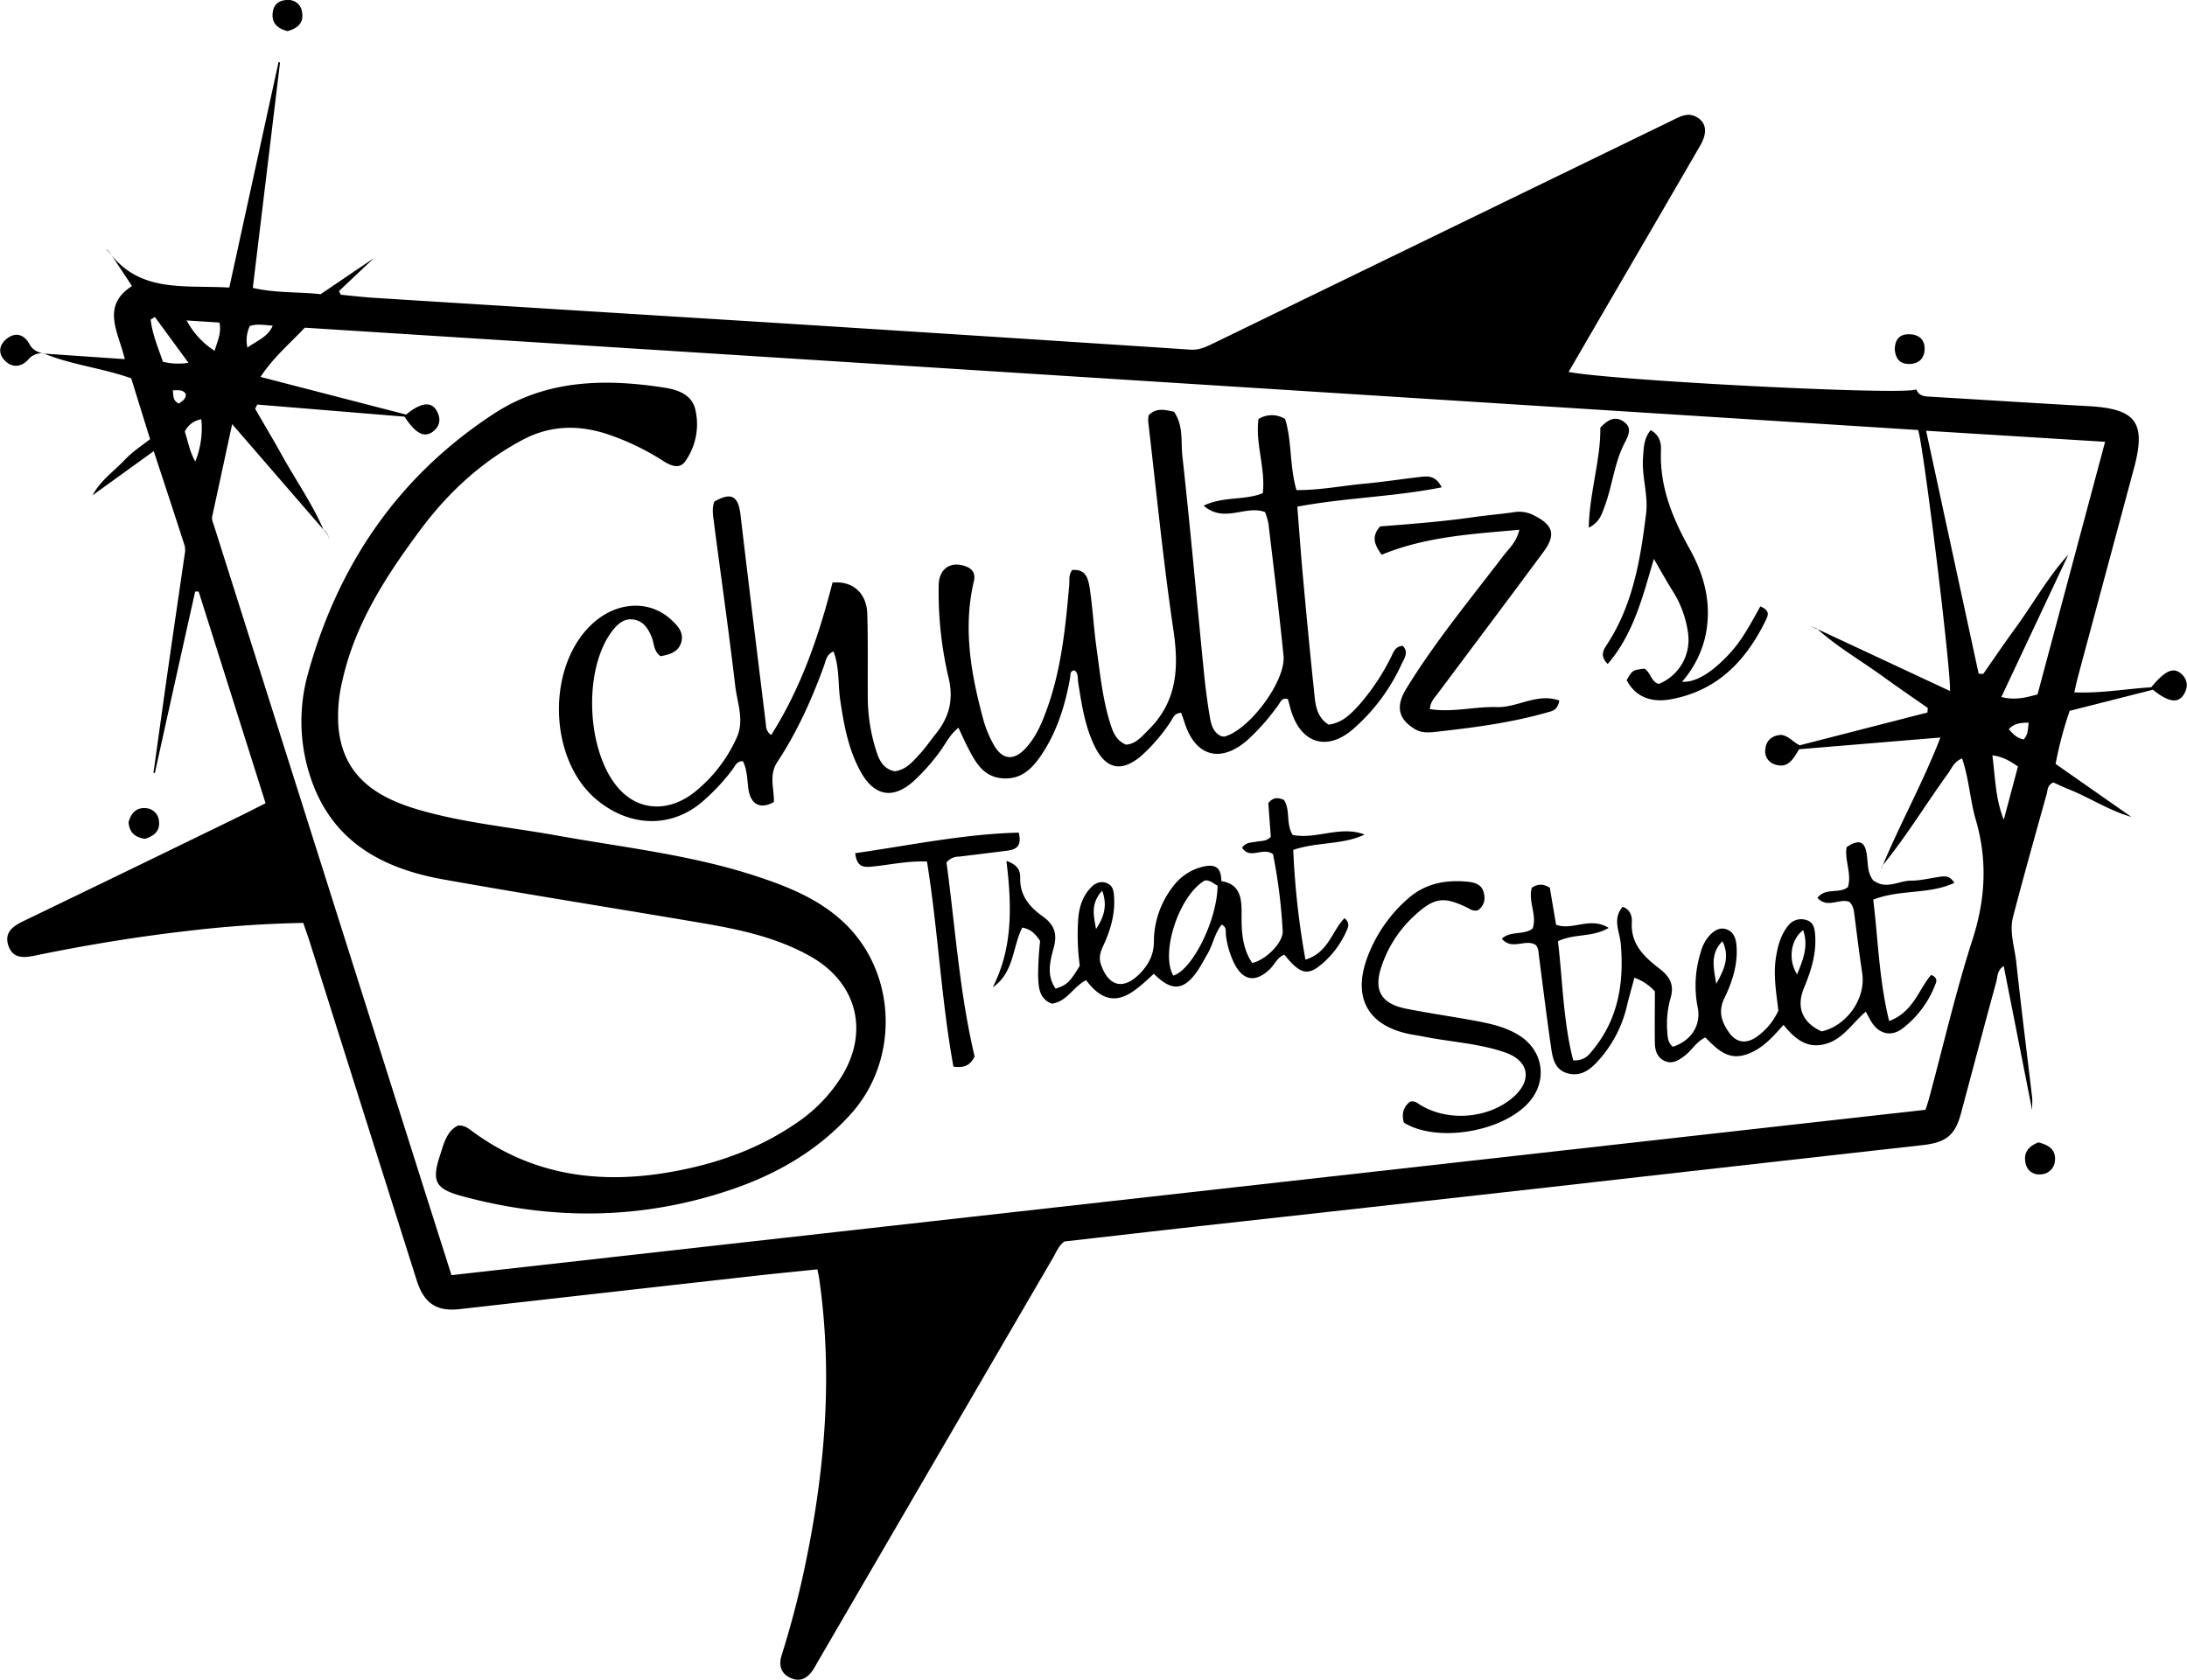 <svg data-name="Layer 1" xmlns="http://www.w3.org/2000/svg" viewBox="0 0 754.74 579.91" width="755" height="580"><title>Schultz's Treat Street</title><path d="M37.76,87.22c10.51,14.06,26,11.14,41.31,12.07q8.52-39,17-77.83l.52.07c-3.12,25.9-6.25,51.8-9.4,77.87,8.19,1.88,15.87,1.31,23.4,2.18l18.21-12.33.05,0-11.91,11.25.63,1.27c3.86.36,7.72.83,11.59,1.07q67.07,4.21,134.12,8.37,73.78,4.66,147.56,9.51c2.9.2,5.16-.86,7.55-2l159-77.28c2.56-1.24,5.08-2.67,8-1.11,3.47,1.84,4.05,5.35,1.42,9.89q-16.41,28.32-32.9,56.58c-4.16,7.15-8.3,14.3-12.55,21.62,15.51,3,117,8.21,120,6,1,2.58,3.26,2.45,5.47,2.58,17.95,1.07,35.9,2.23,53.85,3.22,16.57.91,20.09,5.57,15.83,21.44q-9.72,36.16-19.43,72.33c-.38,1.43-.67,2.88-1.17,5.06,9.22.38,18-1.22,26.54-1.75,4.84-5.82,7.68-7.09,10.44-4.6,2.33,2.11,2.3,4.81.71,7.25-2,3-5.33,2.42-10.57-1.8l-28.71,7.27a130.18,130.18,0,0,0-4.86,18.34l26.29,18.4,0-.06c-7.75-2.19-14.48-6.68-21.89-9.65-1.84-.73-3.62-1.6-5.17-2.29-2.11.89-1.94,2.62-2.32,4-3.92,14.1-7.9,28.19-11.59,42.35-1.37,5.28.56,10.58,1.12,15.84,1.66,15.55,3.64,31.06,5.46,46.58.12,1,0,2,0,4.36l-9.82-49.75c-2.34,1.53-2.09,3.78-2.59,5.57-4.13,15.08-8.11,30.21-12.16,45.32-2,7.53-5.17,10-12.93,10.91q-65,7.28-130,14.66-60.06,6.73-120.13,13.37c-15.54,1.74-31.08,3.53-46.42,5.28-2,1.52-2.74,3.62-3.82,5.47q-40.49,69.51-80.92,139c-.67,1.15-1.3,2.33-2,3.44-1.85,2.78-4.32,4.29-7.64,2.84-3.51-1.53-4.29-4.46-3.2-7.9a322.86,322.86,0,0,0,8.38-32.36c6.67-32.36,9.29-64.91,4.56-97.8-.12-.8-.32-1.59-.61-3.07-7.32.76-14.53,1.45-21.73,2.26Q209.46,446.24,158.59,452c-8,.9-12.32-2-14.85-10q-18.54-58.55-37-117.1c-.64-2-1.39-4.05-2.14-6.25A400.93,400.93,0,0,0,64,321.5c-17.36,2-34.61,4.86-51.74,8.38-3.74.77-7.67,1.36-9.35-3.15-1.73-4.68,1.41-6.91,5.19-8.74q37.32-18,74.59-36.18c2.83-1.38,5.62-2.83,8.91-4.48-7.73-24.47-15.42-48.77-23.1-73.08l-1.21,0q-7,31.32-13.91,62.65l-.48-.08c1.81-12.95,3.6-25.9,5.46-38.84,1.74-12.19,3.55-24.37,5.31-36.56a6.89,6.89,0,0,0,0-3c-3.4-10.59-6.9-21.16-10.68-32.66-7.36,5.32-14.3,10.34-21.25,15.35l.08,0c2.69-5.14,7.46-8.42,11.32-12.49,2.62-2.76,5.91-4.88,8.6-7-2.5-8-4.51-14.51-6.52-21C35.21,127.06,24.63,126,14.94,122l-.06.07L43,124c-2.11-9.16-8.4-18.31,2.49-25.23L37.82,87.15ZM713.93,191.4l0-.08-23.2,49.34c5,1.22,8.6.11,12.49-.89,7.73-28.92,15.45-57.77,23.32-87.23l-61.78-3.82c6.21,28.72,12.17,56.3,18.14,83.89l1.58.07c3.7-5.28,7.3-10.64,11.12-15.84C701.74,208.41,706.84,199.19,713.93,191.4ZM649.64,298.94l.06.08c6.06-14.63,13.85-28.51,20-44.38l-48.78,4.05c-2.14,3.63-3.92,6.63-8.13,5.31a4.73,4.73,0,0,1-3.52-5.37c.36-3.39,2.69-4.73,5.46-4.9,2.71.37,3.95,2.46,6.43,3.59L665.22,246l.12-1.55c-5.27-3.7-10.59-7.31-15.79-11.1C642,227.91,633.93,223.24,627,217l-.08.06L673,238.58c.41-7-9.13-84.69-11-90.11L105.13,113.14c-5.2,5.54-10.81,10.19-15.28,17l50.25,13c5.09-4.18,8.58-4.58,10.46-1.48,1.53,2.53,1.46,5.18-1,7.2-3,2.46-6.12,1-10-5l-50.82-4.18L88,141.11c3,5.29,6.19,10.52,9.13,15.87,4.81,8.74,10.63,16.92,14.56,26.15l.07-.06L80.06,146.44c-2.52,11.67-4.68,21.72-6.87,31.76-.27,1.24.28,2.26.63,3.36q35.57,112.32,71.11,224.62c3.56,11.24,7.14,22.46,10.84,34.09l508.79-57.1c.52-1.67.91-2.76,1.21-3.87,4.94-18.31,9.2-36.85,15-54.88,4.5-13.95,5.21-27.43,1.13-41.39-2-6.89-2.33-14.22-4.73-21.17-2.73,1.07-3.48,3.26-4.71,5C664.77,277.46,658,288.73,649.64,298.94Zm38-38.16c1,7.91,1.08,15.19,3.93,22.26q2.45-9.21,4.89-18.4C693.75,262.79,691.43,261.33,687.63,260.78ZM56.17,124.91a22.19,22.19,0,0,0,8.8.35L53.38,109.44l-1.45.91C52.5,115.35,54.48,120,56.17,124.91Zm8.19-14.27A27.88,27.88,0,0,0,74,121.12c1.09-3.61,2.45-6.38,1.65-9.75Zm5.06,34.13a7.61,7.61,0,0,0-5.7,4.24c1.12,3.39,1.68,7,3.62,10.33A30.75,30.75,0,0,0,69.42,144.77ZM85.33,120c3.43-2.46,7-3.59,8.74-7.56-3-.2-5.43-.73-7.92.14A11.54,11.54,0,0,0,85.33,120ZM698.46,255.29c1.48-1.6,1.46-3.54,1.69-5.79-2.71.05-5,.22-6.84,2.27C694.87,253.58,696.25,254.93,698.46,255.29ZM59.61,134.76c.15,2,0,3.65,2.08,4.58,1.08-.88,2.49-1.49,2.36-3.33C63.05,134.5,61.55,134.72,59.61,134.76Z"/><path d="M14.94,122a6,6,0,0,0-5.23,2.11c-2.47,2.75-5.72,3-8.27.22-2.28-2.45-1.75-5.4.87-7.42,3.24-2.5,6.11-1.22,7.85,2,1.13,2.08,2.81,2.63,4.71,3.18Z"/><path d="M703.55,394.43c3.3.87,6.07,2.32,5.68,6.31a5,5,0,0,1-5,4.72,4.63,4.63,0,0,1-5.12-3.8C698.25,397.89,700.18,395.71,703.55,394.43Z"/><path d="M99.14,10.75c-3.85-1-5.68-3.15-5-6.91.49-2.72,2.57-3.81,5-3.84a4.69,4.69,0,0,1,5,3.93C104.92,7.74,102.85,9.76,99.14,10.75Z"/><path d="M653.94,120.6c.06-3.2,1.48-5.16,4.76-5.2s5.56,1.61,5.55,5-2.08,5.27-5.4,5.27S654.16,123.62,653.94,120.6Z"/><path d="M50,289.62c-3.71-.52-5.45-2.4-5.69-5.76.84-2.95,2.51-5.11,5.91-4.83a4.83,4.83,0,0,1,4.59,4.54C55.22,287,53,288.65,50,289.62Z"/><path d="M702.31,386.78l-.08.76h0l.09-.76Z"/><polygon points="128.79 89.25 128.92 89.06 128.84 89.2 128.79 89.25"/><path d="M735.76,282.08l0-.06Z"/><path d="M36.69,86.08l-.07.07Z"/><path d="M31.82,171.17l.08,0Z"/><path d="M36.62,86.15l1.14,1.07.06-.07L36.7,86.08Z"/><path d="M158.05,388.6c2.3-.11,3.58,1.06,4.9,2,19.84,14.63,42.14,18.21,66,14.46,16.45-2.6,32-7.76,45.89-17.32a53.87,53.87,0,0,0,15.55-16c9.64-15.57,5.34-32.41-10.59-41.45-11.51-6.54-24.19-9.3-37-11.49C212.89,313.7,183,309,153.17,303.68c-20.53-3.65-37.74-12.47-45.46-33.56a61.1,61.1,0,0,1-1.38-37.87c10.43-37.49,31.18-67.89,64-89.36,18-11.82,38.3-12.25,58.83-9.06,4.62.71,9.61,2.33,10.79,7.64a22.18,22.18,0,0,1-3.39,17.66c-2,3-5,1.71-7.57.12a86.41,86.41,0,0,0-20.24-9.62c-9.83-3-19.18-2.69-28.5,2.27-14.29,7.61-25.75,18.29-35.3,31.14-11.78,15.85-22.48,32.31-26.85,52a52.26,52.26,0,0,0-1.36,15.85c1.46,16.91,12.83,24.28,27.29,28.57,15.69,4.65,32,6.11,48.05,9,22.92,4.12,46.15,6.65,68.43,13.91,11.15,3.64,22,7.94,30.7,16.15,18.29,17.23,19.27,47.32,2.5,66-11.35,12.65-25.51,20.81-41.32,26.19-30.68,10.45-61.73,10.74-92.91,2.3-9.4-2.55-10.68-5.16-7.56-14.45C153.17,394.67,154.18,390.48,158.05,388.6Z"/><path d="M267.06,276.9c-4.68,2.68-8.06.84-8.81-4.52-.45-3.24-.37-6.57-1.9-9.56-2.07-.09-2.61,1.53-3.45,2.67a70.19,70.19,0,0,1-10.18,11c-10.74,9.49-25.24,9.3-36.87-.39-16.8-14-17.43-46.39-1.17-61,8.29-7.43,19.4-8,26.79-1.25,2.26,2.05,4.52,4.39,3.66,7.72-.91,3.55-4.06,4.43-7.2,5-2.48-1.75-2.16-4.55-3.12-6.76-1.24-2.88-2.84-5.39-6.2-5.9s-5.62,1.63-7.47,4.1c-10.13,13.46-8.76,42.08,2.58,54.49,7,7.66,17.5,8,26.46.58a50.67,50.67,0,0,0,14.11-18.55c2.6-5.88.1-11.86-.58-17.69-2.24-19.16-5-38.26-7.47-57.39-.28-2.11-.54-4.3.26-6.27,5.8-3.31,8.21-2,9,4.34,2.86,24.28,5.86,48.54,8.82,72.8a4.08,4.08,0,0,0,1.8,3.45c10.42-16.43,16.51-34.46,21.17-52.63,7.08-.67,11.84,3.76,12,10.92.27,9.49.11,19,.17,28.49a61.28,61.28,0,0,0,3.06,19.14c1,3.07,2.53,5.85,6.2,6.6,4-.47,6.35-3.41,8.8-6.08,1.91-2.07,3.49-4.46,5.27-6.65,4.66-5.74,6.38-11.72,4.59-19.41A128.71,128.71,0,0,1,323.94,202c.13-5.86,4.4-8.56,9.83-6.25,2.24,1,2.83,2.72,2.31,4.91-3.86,16.44-.93,32.42,3.39,48.27a38.11,38.11,0,0,0,3.25,7.82c3,5.68,7.09,6.19,11.43,1.38,3.39-3.77,5.37-8.4,7.08-13.12,5.06-13.92,6.48-28.49,7.77-43.09.14-1.62-.29-3.36,1-5.1,5.07-.49,5.66,3.5,6.17,7,.95,6.58,1.31,13.25,2.23,19.83,1.24,8.88,2.1,17.85,4.85,26.46.92,2.9,2.08,5.66,5.37,7,3.37-.26,5.35-2.76,7.61-5,9.94-9.74,10.68-21.33,8.74-34.43-3.56-24-5.91-48.19-8.74-72.3a10,10,0,0,1,.19-2c2.72-2.8,5.75-1.81,8.72-1.23,3.37,4.83,2.35,10.29,2.9,15.25,2.74,24.8,4.95,49.65,7.42,74.47.52,5.29,1.19,10.58,2.09,15.82.44,2.58,1.2,5.26,3.87,6.47a3.88,3.88,0,0,0,1.15.15c8.53-2.2,21.25-19.21,20.39-27.9-1.52-15.23-3.4-30.41-5.2-45.61a21.72,21.72,0,0,0-1.19-4c-6.77-2.53-14.08,4-21.18-2.22,7-3.31,14-1.72,20.41-4.3,1-8.66-2.63-17.09-1.48-25.6a8.65,8.65,0,0,1,9.2,0c2.38,7.72,1.49,16.24,3.91,24.53,8.07.06,15.74-1.5,23.46-2.21,6.62-.61,13.19-1.65,19.8-2.39,2.52-.29,5-.11,6.86,3.65-16.6,3.3-33.16,3.56-49.83,6.67.67,8.4,1.22,16.31,1.94,24.2,1.19,12.92,2.4,25.83,3.76,38.73.48,4.53.51,9.41,5.08,12.33,4.89-.61,7.84-3.85,10.73-7A76.79,76.79,0,0,0,480,227c.89-1.68,1.39-3.87,4.12-4,2.2,2.23.45,4.42-.42,6.32a66.29,66.29,0,0,1-16.59,22.3c-9.12,8-18.24,5.09-21.64-6.56-.36-1.25-.66-2.53-1-3.67-2.06-.62-2.5.92-3.23,1.92a76.07,76.07,0,0,1-10.49,12c-9.4,8.39-18.29,6-22-6-.34-1.08-.76-2.14-1.12-3.17-2.44,0-2.84,1.91-3.72,3.16a60.92,60.92,0,0,1-10.08,11.7q-10.15,8.56-16-3.22c-3.46-7-4.53-14.57-5.75-22.13-.23-1.43.15-3-1.21-4.19-1.76.11-1.39,1.56-1.57,2.59-1.64,9.08-4.27,17.81-9.29,25.65-3.36,5.25-7.32,9.7-14.36,9-6.43-.62-9.05-5.59-11.61-10.53-1.12-2.15-2.09-4.38-3.3-6.92-3.13,2.59-4.49,5.7-6.44,8.32a70.21,70.21,0,0,1-8.95,10.07c-7.05,6.4-13.6,5.37-18.33-3.15-4.26-7.68-5.8-16.2-7.08-24.82-.81-5.52-.21-11.28-2.32-16.76-2.47,1.09-2.65,3.27-3.3,5.05-4.23,11.62-9.29,22.87-16.12,33.18C265.27,267.72,267.15,272.2,267.06,276.9Z"/><path d="M646.83,304.15c4.29,3.06,8.59-.12,12.89-.1,3.28,0,6.57-.9,9.87-1.34,1.63-.21,3.34-.46,4.91,2.12-8.79,4.1-18.65,2.14-28,5.79,1.71,13.73,2,27.68,5.51,41.92,8.41-3.17,10.15-10.93,14.48-15.92,2.08.8,2,2,1.52,3.11a34.58,34.58,0,0,1-11.48,15.44c-3.75,2.79-7.78,1.89-10.38-1.95-.72-1.07-1.28-2.26-2.21-3.91-4.61,3.86-7.67,9.21-13.46,11-6.42,2-10.83-1.3-14.94-6.46-4,4.53-7.64,8.58-13.08,10.3-6.28,2-10-2.08-13.91-5.94-3.09,1.43-4.62,4.4-7.08,6.28-2.07,1.58-4.25,3-6.86,1.87s-3.43-3.57-3.47-6.17c-.09-6,0-12,0-17.91a17.82,17.82,0,0,0-7.06-4.71c-.92,3.45-1.84,6.58-2.59,9.74a42.5,42.5,0,0,1-10.16,19.21c-2.88,3.16-6.14,5.32-10.54,4-4.23-1.28-4.94-5.19-5.47-8.8-1.52-10.53-2.82-21.09-4.19-31.65-.17-1.32-.14-2.67-1.08-3.76-3.48-2.37-8.21,2-11.74-2.2,3.11-2.85,7.35-1.11,10.61-3.48,1.69-4.51-1.62-9.42-.25-14.12,2.12-1.41,4-1.38,6.21,0,.69,4.1,1.43,8.47,2.16,12.78,5.79,2.1,11.72-2.93,18.15,1.09-5.8,3.37-11.73,1.86-17.5,4.6,1.62,13.62,1.81,27.68,5.26,41.13,4,.16,5.37-1.86,6.82-3.63,8.78-10.72,10.75-23.21,9.6-36.58-.36-4.22-3-8.68.67-12.81,2.78,1,3.27,3.46,3.15,5.35-.46,7.62,4.37,12,9.54,16,3.67,2.81,5.17,5.71,3.8,10.23a32.77,32.77,0,0,0-1.12,11.38c.12,2,.22,4,1.93,5.36,6.28-2,9.85-7.45,8.58-13.6A38.26,38.26,0,0,1,587,328.67a13.63,13.63,0,0,1,3-5.68c1.55-1.63,3.44-2.92,5.76-2.16,2.53.83,3.33,3.08,3.54,5.54.56,6.54-1.42,12.61-4.18,18.3-2.17,4.47-1,8,1.47,11.61s5.77,4.33,9.48,1.84a22.16,22.16,0,0,0,7.69-9.2c-.71-6.15-1.84-12.37-.77-18.71.65-3.85,1.64-7.48,4.13-10.56a5.61,5.61,0,0,1,6.26-2c2.56.72,2.9,2.89,3.08,5.15.5,6.51-1.44,12.48-3.88,18.38-2.73,6.63-.47,12,6.13,14.93,8.8-2,15.3-11.45,14-20.08-1-6.57-1.8-13.18-2.65-19.78-.21-1.65-.28-3.33-1.72-4.81-3.29-1.52-7.65,2.45-11.07-1.46,2.83-3.65,7.56-1.26,10.51-3.71,1.39-4.69-1.24-9.23-.46-13.77,4.34-2.91,6.38-2.05,7,2.79.41,3.07.14,6.32,2.39,8.91Zm-24.5,17c-4.36,3.2-5.3,10.29-2.1,15.28C622.23,331.42,624.25,326.87,622.33,321.14ZM594.46,325c-4.48,4.4-2.91,9.58-2.15,14.68C594.91,335.07,597.19,330.42,594.46,325Z"/><path d="M421.62,319.23c-2.44,3-3,6.87-4.87,10.07-1.2,2-2.23,4.11-3.55,6-4.7,6.77-8.87,7.09-15,.91-7.16,6.6-14.51,14.12-23.39,2.21-4.5,2.32-6.55,7.37-11.79,8.12-4.6-1.7-4.64-6-4.77-9.87a117.7,117.7,0,0,1,.69-11.78c-1.5-2.28-3.1-4.09-6.15-4.62-3.45,6.75-2.78,15.55-10.2,20.61,7-13.69,6.6-28.33,4.72-43.62,4.52,1.48,4.79,4.07,4.76,5.9-.11,6.12,3.24,10,7.71,13.2,3.92,2.77,5.19,5.89,3.9,10.68s-2.64,9.69.62,14.31c4-1.36,4.78-2.09,8.33-7.89a80.22,80.22,0,0,1-.54-16.1c.3-4.07,1.47-7.88,4.36-10.9,1.45-1.51,3.3-2.4,5.43-1.58s2.42,2.53,2.57,4.47c.47,6-1.13,11.54-3.58,16.91-1,2.13-1.81,4.19-.95,6.69,2.65,7.68,7.75,9,13.43,3.21,3-3.06,4.86-6.49,4.87-11.07a31,31,0,0,1,6.59-19,18,18,0,0,1,9.68-6.68c4.12-1.14,7-.63,7,4.8,6.22,1,7,5.41,7,10.76-.08,6.07.07,12.25,3.66,17.5,4.42-.85,10.75-6.91,10.52-11.06a187,187,0,0,0-3.34-26.5c-3.58-2.58-7.84,2-10.65-2.17,1.21-2,3.2-1.78,4.89-2.13s3.37,0,5-1.67c-.28-3.76-.58-7.84-.86-11.65,1.65-2.07,3.33-2,5.4-1.09,2.3,3.5.58,8.15,3,12.07,8.07,1.67,16.51-3.36,24.83-.12-7.69,3.65-16.28,2.44-24.62,5.3a276.92,276.92,0,0,0,4.21,37.89c8-2.47,9.13-9.92,13.47-14.32,2.11,1.71,1.21,3.3.54,4.75a31.63,31.63,0,0,1-9.14,11.72c-4.38,3.44-7,2.53-12.15-3.86-2.51.91-3.39,3.5-5.18,5.16-4.79,4.44-8.94,3.89-12-1.91a31,31,0,0,1-3-10C422.93,321.67,423.47,320.16,421.62,319.23Zm-16.71,17.61c6.64-2,15.21-19.32,15.28-31.08-1.41-.6-2.54-2-4.41-1.75C406.93,309.13,400.38,328.93,404.91,336.84Zm-24.54-29.29c-4.25,4.59-2.8,9-2.13,13.23C380.7,317,382.39,313,380.37,307.55Z"/><path d="M524.36,182.92c-16.6,1.46-32.47,2.4-47.52,8.62-2.37-3.29-3.76-6.25-.51-9.79,10.79-.84,21.71-1.67,32.56-3.24,4.61-.67,9.26-1,13.86-1.71A10.9,10.9,0,0,1,529.5,178c6.59,3.33,7.55,6.65,3.14,12.61-12.08,16.35-24.31,32.58-36.46,48.86-1.07,1.43-2.48,2.69-2.72,5.36,7.84,1.25,15.48-.93,23.12-.69,7.15.22,14-5,21.57-2.26-.58,3.41-2.51,3.63-4.26,4.13-12.37,3.52-25.08,5.19-37.81,6.61-2.57.29-5.31.62-7.8-.89-5.67-3.44-6.72-7.83-2.92-14,9.95-16.23,22.09-30.87,33.61-46C520.84,189.34,523.32,187.23,524.36,182.92Z"/><path d="M569.69,148.52c3.22,1.73,3.65,4.59,3.55,7.06-.5,12.5,4,23.35,9.93,34,5.33,9.52,7.82,19.75,5.24,30.79a36.34,36.34,0,0,1-7.88,15c4.7.38,10.42-3.24,16.45-9.77,4.46-4.83,7.45-10.69,10.56-16.23,3.6,1.47,2.6,3.32,1.81,4.92-6.87,14-16.79,24.32-32.88,27.18-6.93,1.23-12.25-1.12-15.07-6.67,2-3.41,2-3.41,6.08-3.94,2.22,1.17,2.26,4.5,5,5.28a16.42,16.42,0,0,0,10.12-17.48,36.2,36.2,0,0,0-5.48-14.87c-2-3.2-3.83-6.52-6.33-10.83-3.9,13.22-7,25.89-15.94,36.31-2.71-2.79-1.54-4.76-.39-6.51,9.1-13.8,11.7-29.54,13.65-45.48.8-6.53-1.59-12.88-1.05-19.41C567.31,154.69,567.24,151.52,569.69,148.52Z"/><path d="M484.5,387.6c-.86-3.12-.13-5.46,2.12-7.21,1.66-.46,2.65.57,3.77,1.24,9.62,5.73,23.36,4.54,31.77-2.73,6.73-5.83,5.67-12.61-2.74-15.53-9.16-3.18-18.93-3.59-28.37-5.52-1.47-.3-2.95-.49-4.42-.78-14.49-2.87-19.9-12.51-14.77-26.43a50,50,0,0,1,14-20.33c5.91-5.23,12.87-6.61,20.49-5.89,2.47.24,4.75.8,5.6,3.36s.32,4.93-1.89,6.51a3.63,3.63,0,0,1-3-.56c-8.83-4.42-12-4-19.21,2.69a41.56,41.56,0,0,0-11,17.05c-2.93,8.44-.28,13.09,8.56,14.83,8,1.58,16.07,2.73,24.08,4.21,5.24,1,10.46,2.17,15,5.11,8.4,5.4,9.68,16,2.86,23.3C518,391,495.66,394.56,484.5,387.6Z"/><path d="M326.63,297.79c3,22,4.45,44.79,9.71,67-1.35,2.65-3.13,4.1-7.32,3.48-4.22-23.13-5.3-47.08-9.13-70.81-6.92-.28-13.07,1.22-19.29,1.78-2.86.26-4.93-.08-5.49-4.67,18.86-2.67,37.41-6.62,56.46-7.09,1.24,5.09-1.28,5.91-4.35,6.29-5.44.66-10.88,1.36-16.32,2A5.36,5.36,0,0,0,326.63,297.79Z"/><path d="M548.31,182.2c.27-12.42,4.17-23.45,4-34.55,2.58-2.83,5.21-4.15,8.18-2s1.48,4.81.13,7.44c-3.53,6.84-4.13,14.63-6.81,21.75C552.83,177.36,552.27,180.19,548.31,182.2Z"/><path d="M624.76,216.11l2.12,1L627,217l-2.17-.85Z"/><path d="M648.75,301.12c.32-.7.64-1.4,1-2.1l-.07-.08c-.28.71-.57,1.43-.86,2.15Z"/><path d="M113.71,186.2c-.28-.69-.56-1.38-.85-2.07l-.07.07.88,1.94Z"/><polygon points="624.79 216.15 624.61 216.02 624.76 216.11 624.79 216.15"/><polygon points="648.77 301.09 648.66 301.26 648.75 301.12 648.77 301.09"/><polygon points="646.77 304.19 646.92 303.99 646.82 304.16 646.77 304.19"/><polygon points="113.67 186.14 113.84 186.29 113.7 186.19 113.67 186.14"/><path d="M111.66,183.13l1.13,1.07.07-.07-1.13-1.06Z"/><path d="M713.93,191.4a.36.36,0,0,1,0-.09Z"/></svg>
